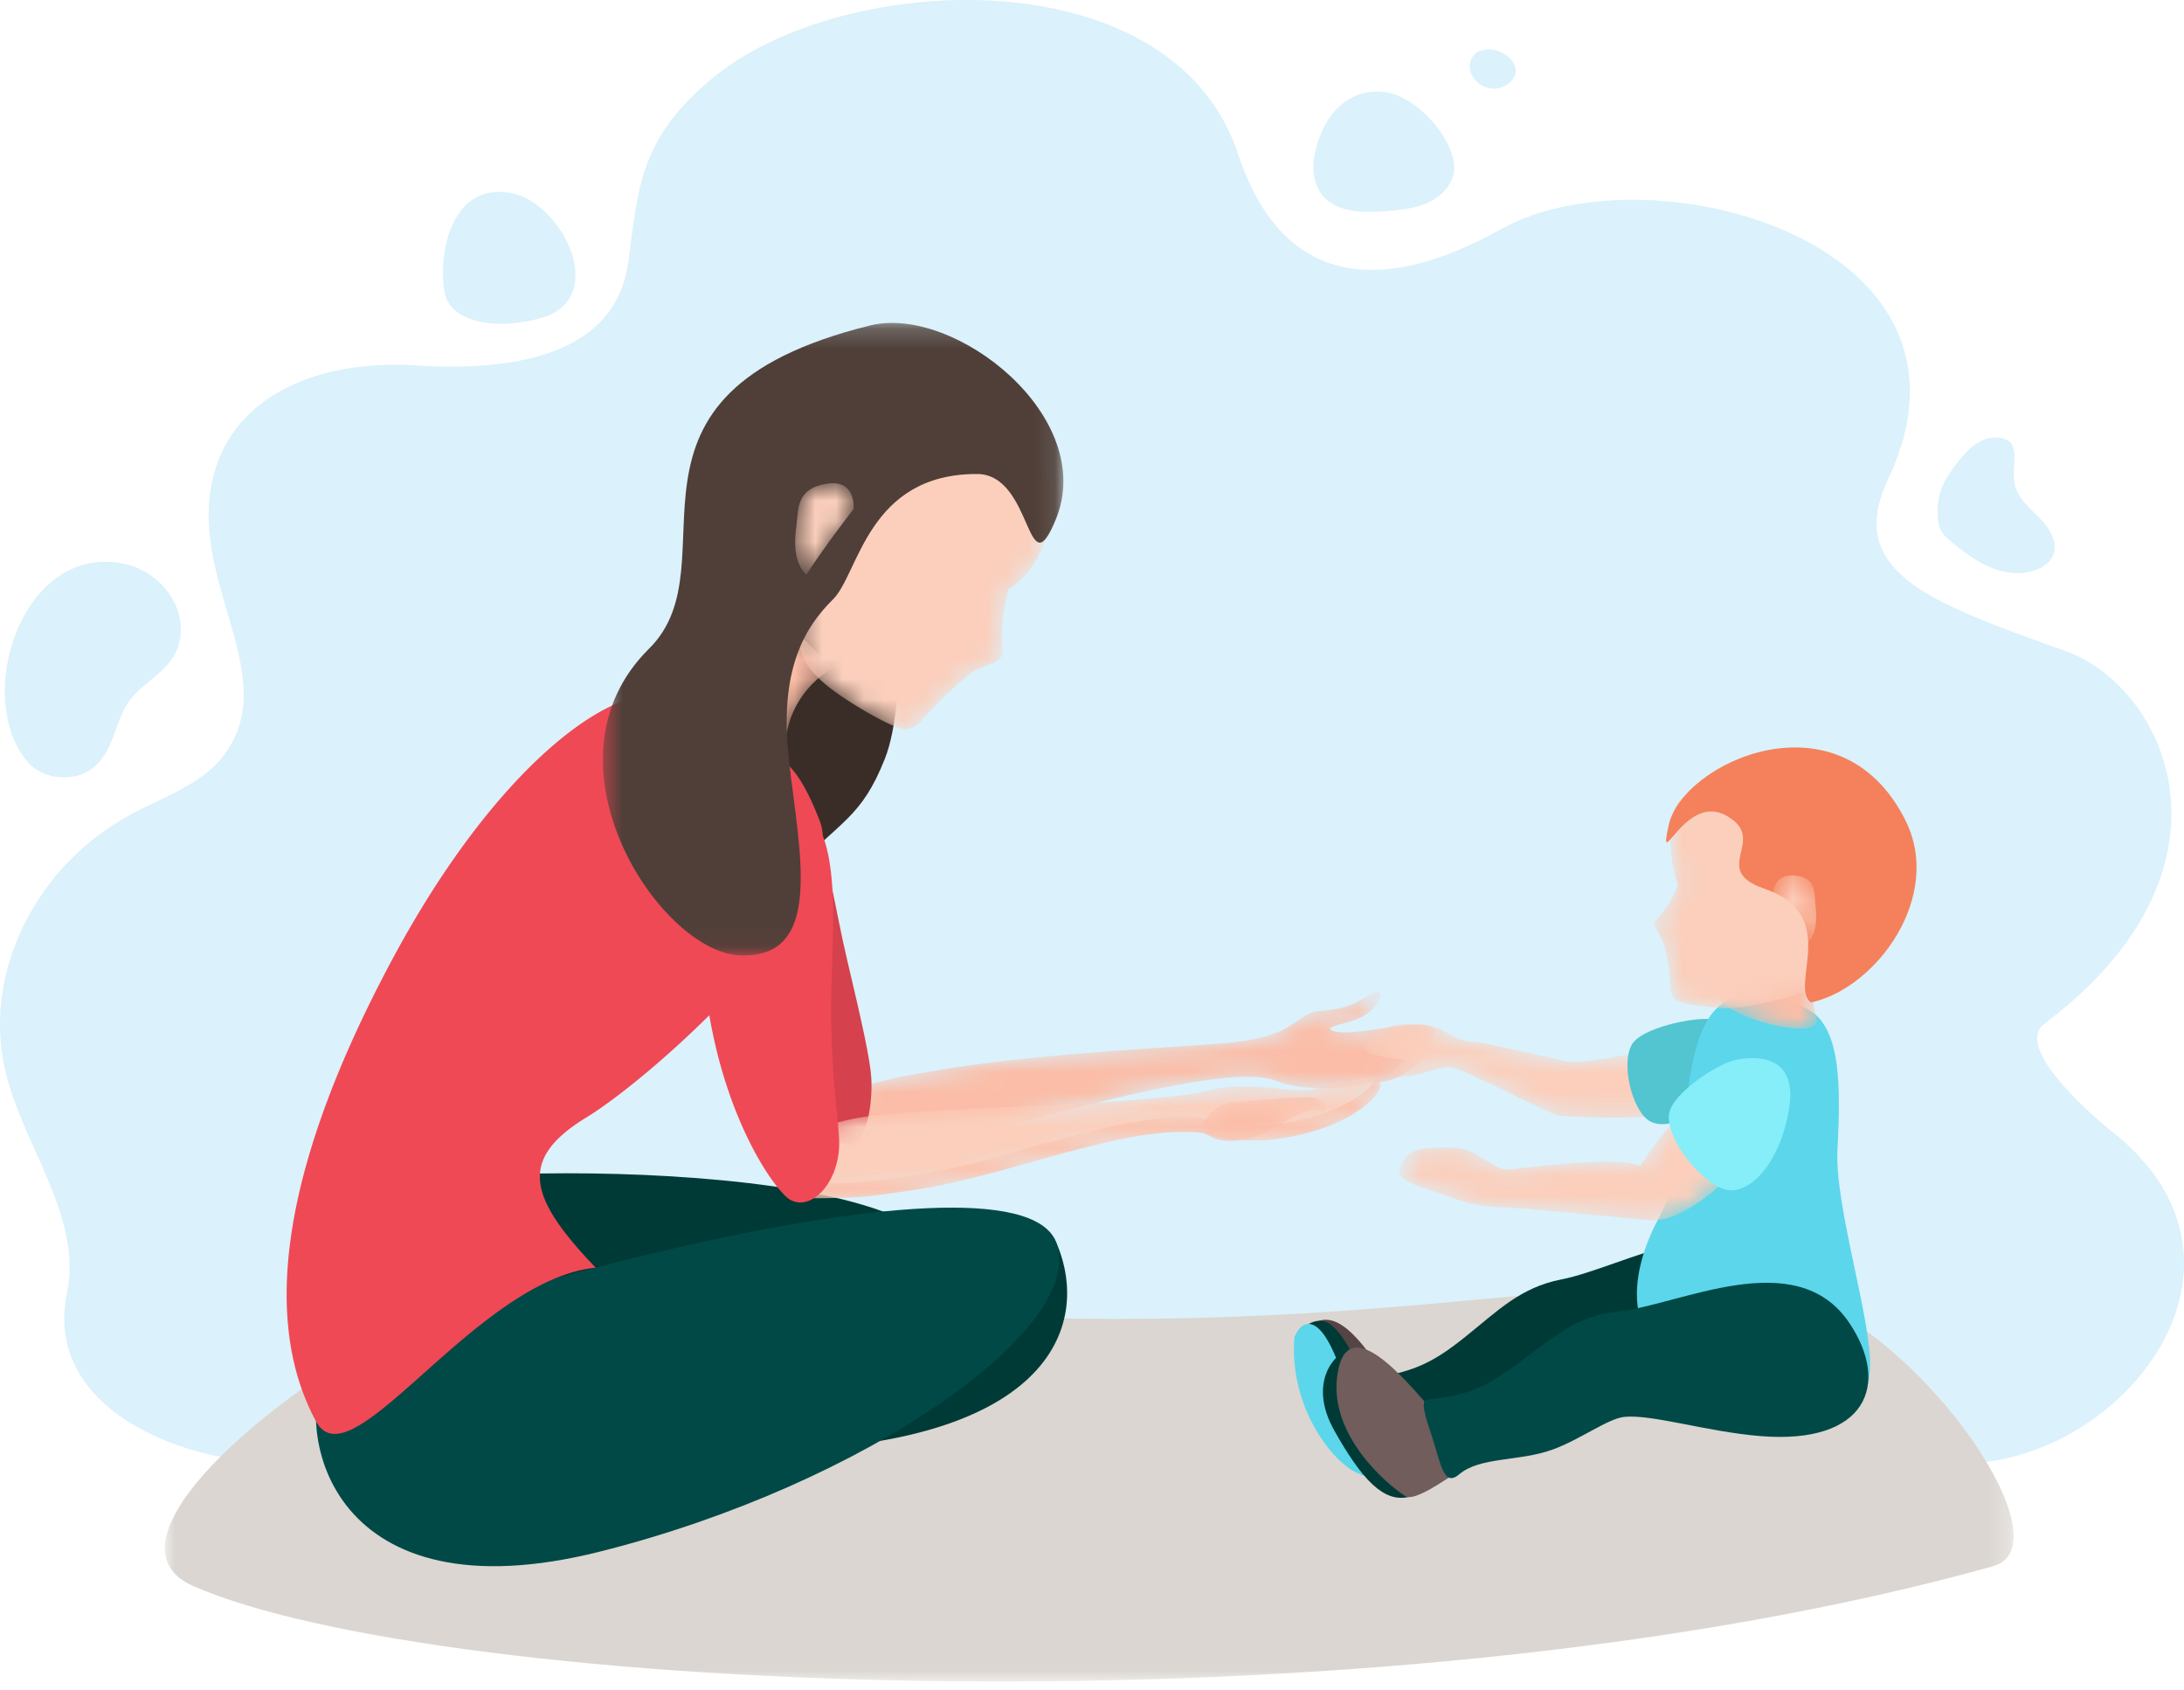 <svg xmlns="http://www.w3.org/2000/svg" xmlns:xlink="http://www.w3.org/1999/xlink" width="106" height="82" viewBox="0 0 106 82">
    <defs>
        <path id="a" d="M0 .474h89.731v19.57H.001z"/>
        <path id="c" d="M27.114.735c-.619.352-1.074.725-2.475.805-1.074.062-1.053 1.14-3.985 1.5-1.94.239-9.192.488-14.255 1.333-2.343.39-2.773.427-5.522 1.36-.793.27.417-.024-.195 1.026-.538.92-.549 2.228 3.068 1.733 3.497-.478 16.071-4.754 18.836-3.542.805.352 2.637.466 4.041.177.767-.157 2.705.003 3.582-2.318.313-.829-1.14-.62-2.582-.414-.968.14-1.931.279-2.354.105-.574-.237 1.057-.323 1.73-.872.678-.55.711-.992.412-.992a.647.647 0 0 0-.3.099"/>
        <linearGradient id="d" x1="-.001%" x2="100.001%" y1="50.003%" y2="50.003%">
            <stop offset="0%" stop-color="#FBBDA7"/>
            <stop offset="100%" stop-color="#FBBDA7"/>
        </linearGradient>
        <path id="f" d="M.875 6.377c-2.497 1.049 5.484 7.377 6.318 4.26.35-1.306 1.036-.81.878-1.125-.284-3.267 2.315-4.578 2.315-4.578S8.292 2.966 5.683.017C5.62 2.395 4.149 5 .875 6.377"/>
        <linearGradient id="g" x1="-.001%" x2="100.004%" y1="50%" y2="50%">
            <stop offset="0%" stop-color="#FBBDA7"/>
            <stop offset="100%" stop-color="#FBBDA7"/>
        </linearGradient>
        <path id="i" d="M28.387.097c-.776.037-2.37.57-3.104.604-.42.02-.911-.032-1.456-.085-1.042-.1-2.285-.2-3.625.2-3.975.71-13.614.698-16.605 1.23C.005 2.686-.416 4.427.357 5.09c.878.757-.36.856.473.86 2.886.014 3.305-.083 5.65-.433 4.404-.658 10.019-3.146 13.74-2.746.246.026 2.166.888 5.465-.075 2.813-.82 3.994-2.6 2.769-2.6-.022 0-.044 0-.067.002"/>
        <linearGradient id="j" x1="0%" x2="100.001%" y1="50.002%" y2="50.002%">
            <stop offset="0%" stop-color="#FBCFBC"/>
            <stop offset="100%" stop-color="#FBCFBC"/>
        </linearGradient>
        <path id="l" d="M28.762.152c.648.31-.561 1.808-3.076 2.543-1.483.432-2.685.495-3.584.432-.701.103-1.242-.03-1.603-.283-.14-.04-.236-.07-.278-.075-3.722-.4-9.336 2.088-13.74 2.745-2.344.351-2.765.448-5.65.434-.834-.005.404-.103-.475-.86-.29-.248-.41-.65-.26-1.086a.917.917 0 0 0 .26.376c.879.757-.359.856.475.86 2.885.014 3.306-.083 5.65-.433 4.404-.658 10.018-3.146 13.74-2.746.042.004.137.034.277.075.362.254.903.385 1.604.283.899.063 2.101 0 3.584-.433"/>
        <linearGradient id="m" x1="-.001%" y1="50%" y2="50%">
            <stop offset="0%" stop-color="#FBBDA7"/>
            <stop offset="100%" stop-color="#FBBDA7"/>
        </linearGradient>
        <path id="o" d="M1.005 4.701C.359 5.81.73 6.484.965 7.596c.23 1.086.8 1.808.39 5.337-.027 1.325.206 2.096 2.026 3.364.756.527 2.662 1.665 3.178 1.637.793-.042.765-.785 3.128-2.682.607-.488 1.66-.47 1.58-1.18-.116-1.04.01-1.909.28-2.923 1.99-1.294 2.268-3.928 1.91-5.17C12.46 2.52 11.2 1.314 7.397.78A10.76 10.76 0 0 0 5.903.663c-2.552 0-3.32 1.324-4.898 4.038"/>
        <linearGradient id="p" x1=".002%" x2="99.999%" y1="49.999%" y2="49.999%">
            <stop offset="0%" stop-color="#FBCFBC"/>
            <stop offset="100%" stop-color="#FBCFBC"/>
        </linearGradient>
        <path id="r" d="M.549.226h22.349v30.69H.548z"/>
        <path id="t" d="M2.037.68C.567.927.69 1.906.59 2.68c-.085.659-.197 1.775.48 2.41.903-1.4 2.293-3.184 2.293-3.184S3.486.651 2.35.651c-.095 0-.2.01-.313.029"/>
        <linearGradient id="u" x1="-.004%" x2="99.991%" y1="50.004%" y2="50.004%">
            <stop offset="0%" stop-color="#FBCFBC"/>
            <stop offset="100%" stop-color="#FBCFBC"/>
        </linearGradient>
        <path id="w" d="M1.81.627C.564.738-.036 1.833.454 2.177c.653.46 1.877.548 3.622-.503.958-.576 1.343-.77 1.89-.63.55.14.363-.63-.515-.664a4.584 4.584 0 0 0-.197-.003c-.956 0-2.777.19-3.444.25"/>
        <linearGradient id="x" x1="-.004%" x2="100.003%" y1="49.997%" y2="49.997%">
            <stop offset="0%" stop-color="#FBBDA7"/>
            <stop offset="100%" stop-color="#FBBDA7"/>
        </linearGradient>
        <path id="z" d="M.184 1.084c-.503.586.898.677 1.923.846-.308.175-1.003.853-.544.841 1.161-.028 2.05-.556 2.72-.493.735.07 4.732 2.297 5.326 2.339 3.175.225 5.607.023 6.407-.325 1.407-.613.338-3.095-2.886-2.67-1.206.157-2.635.53-3.392.337-1.371-.352-1.772-.39-3.159-.71C5.366.966 5.205 1.064 4.944.991 4.312.814 3.738.24 2.83.185a7.62 7.62 0 0 0-.447-.014c-1.2 0-1.715.347-2.2.913"/>
        <linearGradient id="A" x1=".001%" y1="50.006%" y2="50.006%">
            <stop offset="0%" stop-color="#FBCFBC"/>
            <stop offset="100%" stop-color="#FBCFBC"/>
        </linearGradient>
        <path id="C" d="M14.197 2.33c-.857 1.032-1.573 1.958-2.065 2.741-.687-.385-2.922-.21-4.593-.037-1.025.107-1.838.214-1.955.192-.73-.139-1.37-.985-2.364-1.04C1.408 4.09.783 4.252.471 5.189c-.232.696 1.648 1.026 2.623 1.43.805.334 1.907.434 2.484.446.925.018 6.908.618 7.102.626 2.412.087 5.935-4.297 6.403-5.366.432-.988-.363-1.852-1.604-1.852-.95 0-2.162.508-3.282 1.857"/>
        <linearGradient id="D" x1="-.001%" x2="99.998%" y1="50.003%" y2="50.003%">
            <stop offset="0%" stop-color="#FBCFBC"/>
            <stop offset="100%" stop-color="#FBCFBC"/>
        </linearGradient>
        <path id="F" d="M1.474 1.255S.266 2.091.404 3.3c.141 1.207 5.434 2.553 4.922 1.198-.51-1.355.325-3.056 0-3.751C5.254.59 5.02.529 4.702.529c-1.104 0-3.228.726-3.228.726"/>
        <linearGradient id="G" x1=".011%" y1="49.998%" y2="49.998%">
            <stop offset="0%" stop-color="#FBBDA7"/>
            <stop offset="100%" stop-color="#FBBDA7"/>
        </linearGradient>
        <path id="I" d="M1.461 1.925c-.686.506-.697 2.729-.177 4.204-.265.638-.55 1.144-1.028 1.64-.326.338.231.752.353 1.251.473 1.942.16 2.318.558 2.659.258.221 1.71.392 2.319.42 1.46.07 4.895-.972 5.453-1.447.569-.485 2.099-2.777 2.207-3.616.311-2.406-.458-4.861-2.661-6.11C7.733.498 6.899.315 6.05.315c-1.639 0-3.331.682-4.59 1.609"/>
        <linearGradient id="J" x1=".001%" x2="99.998%" y1="49.997%" y2="49.997%">
            <stop offset="0%" stop-color="#FBCFBC"/>
            <stop offset="100%" stop-color="#FBCFBC"/>
        </linearGradient>
        <path id="L" d="M.545 1.366S1.56 2.621 2.215 3.62c.516-.546.448-1.395.394-1.894C2.546 1.137 2.652.373 1.555.31a1.356 1.356 0 0 0-.09-.002c-1.003 0-.92 1.06-.92 1.06"/>
        <linearGradient id="M" x1="-.006%" x2="100.012%" y1="50.003%" y2="50.003%">
            <stop offset="0%" stop-color="#FBCFBC"/>
            <stop offset="100%" stop-color="#FBCFBC"/>
        </linearGradient>
    </defs>
    <g fill="none" fill-rule="evenodd">
        <path fill="#DBF1FB" d="M4.535 37.24c-.897.733-2.416.611-3.173-.253-2.699-3.083-.314-10.717 4.713-9.619 1.886.412 3.303 2.484 2.452 4.29-.478 1.016-1.748 1.539-2.353 2.498-.625.991-.669 2.291-1.64 3.084m94.802-11.696c.29.397.5.905.329 1.36-.122.324-.422.564-.75.708-.686.3-1.502.229-2.202-.04-.7-.271-1.303-.722-1.882-1.184-.255-.204-.515-.42-.65-.71-.097-.207-.123-.44-.132-.667a3.425 3.425 0 0 1 .14-1.183c.162-.5.471-.943.796-1.364.485-.628 1.18-1.364 2.094-1.213.56.092.682.396.693.895.01.55-.125 1.082.092 1.617.287.704 1.026 1.173 1.472 1.781M73.113 4.127c-.251.163-.573.205-.869.14a1.154 1.154 0 0 1-.427-.19c-.858-.622-.524-1.784.566-1.674.88.09 1.726 1.08.73 1.724M70.575 8.24c-.044.689-.594 1.275-1.244 1.58-.65.303-1.388.375-2.11.428-1.04.075-2.233.066-2.94-.668-.487-.506-.613-1.255-.5-1.933.285-1.702 1.386-3.41 3.424-3.18 1.521.172 3.46 2.313 3.37 3.773M24.927 9.395c-2.668-.592-3.518 2.153-3.42 4.106.019.38.041.774.221 1.114.254.482.788.778 1.33.931.878.25 1.824.19 2.719.004.57-.118 1.155-.302 1.56-.704 1.636-1.623-.42-5.01-2.41-5.451m-11.14 61.604c-4.71.046-11.722-2.527-10.533-8.283.805-3.901-2.535-7.564-3.14-11.495-.697-4.528 1.852-9.328 6.208-11.685 1.551-.84 3.363-1.439 4.432-2.753 3.297-4.055-2.25-9.09-.127-14.506 1.22-3.11 4.822-4.841 9.61-4.544 4.917.305 9.631-.59 10.252-4.989.502-3.555.467-6.04 4.26-9.084 6.34-5.086 22.115-5.762 25.319 3.76.928 2.758 3.595 8.805 12.816 3.686 7.18-3.986 24.187.614 18.758 12.133-2.14 4.541 2.066 6.008 8.614 8.354 4.886 1.75 8.984 10.545-1.033 18.08-1.434 1.079 1.925 4.148 3.324 5.264 8.059 6.433.476 15.886-7.08 16.062 0 0-76.971-.046-81.68 0"/>
        <g transform="translate(8 61.545)">
            <mask id="b" fill="#fff">
                <use xlink:href="#a"/>
            </mask>
            <path fill="#DBD6D1" d="M88.734 14.45c-30.152 8.42-75.563 6.147-87.35.963-6.56-2.886 12.03-15.62 17.535-14.91 33.235 4.272 43.59.194 57.858.194 6.82 0 16.015 12.62 11.957 13.753" mask="url(#b)"/>
        </g>
        <g transform="translate(39.403 47.514)">
            <mask id="e" fill="#fff">
                <use xlink:href="#c"/>
            </mask>
            <path fill="url(#d)" d="M27.114.735c-.619.352-1.074.725-2.475.805-1.074.062-1.053 1.14-3.985 1.5-1.94.239-9.192.488-14.255 1.333-2.343.39-2.773.427-5.522 1.36-.793.27.417-.024-.195 1.026-.538.92-.549 2.228 3.068 1.733 3.497-.478 16.071-4.754 18.836-3.542.805.352 2.637.466 4.041.177.767-.157 2.705.003 3.582-2.318.313-.829-1.14-.62-2.582-.414-.968.14-1.931.279-2.354.105-.574-.237 1.057-.323 1.73-.872.678-.55.711-.992.412-.992a.647.647 0 0 0-.3.099" mask="url(#e)"/>
        </g>
        <path fill="#003A36" d="M18.125 57.91c-2.315 2.86-3.675 11.822 6.856 12.162 10.531.34 20.805-4.07 20.97-8.375.222-5.776-26.618-5.279-27.826-3.786"/>
        <path fill="#003A36" d="M36.237 64.952c-1.667 3.479-13.368 5.455 0 5.455 14.752 0 16.783-6.098 15.027-10.118-1.572-3.6-14.156 2.847-15.027 4.663"/>
        <path fill="#3A2D28" d="M36.88 40.88s-.787 3.932 1.56 1.424c2.349-2.508 3.35-2.579 4.504-5.48 1.155-2.902.718-10.161-.09-11.353-.807-1.192-6.617 4.206-6.617 4.206l.642 11.203z"/>
        <path fill="#D5414C" d="M34.543 37.33c5.067-2.18 5.413 4.356 6.557 9.177.763 3.218 1.13 4.907 1.187 5.779.09 1.36-.298 3.878-1.475 3.17-1.178-.71-3.68-3.097-5.568-7.747-1.415-3.485-5.536-8.3-.701-10.38"/>
        <g transform="translate(30.049 27.47)">
            <mask id="h" fill="#fff">
                <use xlink:href="#f"/>
            </mask>
            <path fill="url(#g)" d="M.875 6.377c-2.497 1.049 5.484 7.377 6.318 4.26.35-1.306 1.036-.81.878-1.125-.284-3.267 2.315-4.578 2.315-4.578S8.292 2.966 5.683.017C5.62 2.395 4.149 5 .875 6.377" mask="url(#h)"/>
        </g>
        <path fill="#004947" d="M15.84 66.167c-1.669 3.479.29 12.378 13.255 9.125 12.966-3.254 23.703-10.893 22.17-15.004-2.06-5.513-34.555 4.063-35.426 5.88"/>
        <g transform="translate(38.067 52.19)">
            <mask id="k" fill="#fff">
                <use xlink:href="#i"/>
            </mask>
            <path fill="url(#j)" d="M28.387.097c-.776.037-2.37.57-3.104.604-.42.02-.911-.032-1.456-.085-1.042-.1-2.285-.2-3.625.2-3.975.71-13.614.698-16.605 1.23C.005 2.686-.416 4.427.357 5.09c.878.757-.36.856.473.86 2.886.014 3.305-.083 5.65-.433 4.404-.658 10.019-3.146 13.74-2.746.246.026 2.166.888 5.465-.075 2.813-.82 3.994-2.6 2.769-2.6-.022 0-.044 0-.067.002" mask="url(#k)"/>
        </g>
        <g transform="translate(38.067 52.19)">
            <mask id="n" fill="#fff">
                <use xlink:href="#l"/>
            </mask>
            <path fill="url(#m)" d="M28.762.152c-.398.584-1.471 1.364-3.076 1.832-1.483.433-2.685.496-3.584.433-.701.102-1.242-.029-1.603-.283-.14-.04-.236-.07-.278-.075-3.722-.4-9.336 2.088-13.74 2.746-2.344.35-2.765.447-5.65.433-.834-.004.404-.103-.475-.86a.917.917 0 0 1-.26-.376c-.15.437-.03.838.26 1.087.879.756-.359.854.475.859 2.885.014 3.306-.083 5.65-.434 4.404-.657 10.018-3.145 13.74-2.745.042.004.137.035.277.075.362.254.903.386 1.604.283.899.063 2.101 0 3.584-.432C28.2 1.96 29.41.462 28.762.152" mask="url(#n)"/>
        </g>
        <path fill="#EF4955" d="M39.934 40.547a2.327 2.327 0 0 0-.149-.717c-1.485-3.807-2.32-3.157-6.87-5.85-2.461-1.456-8.587 2.63-13.972 12.752-5.385 10.12-6.207 17.428-3.604 22.238 1.694 3.13 7.71-6.859 13.57-7.461-3.236-3.388-3.793-5.245-.45-7.288 1.359-.83 3.731-2.736 5.968-4.961.81 4.74 2.732 7.838 3.693 8.774.984.959 2.565-.411 2.61-2.493.02-.873-.382-3.16-.39-6.467-.006-2.938.396-6.397-.406-8.527"/>
        <g transform="translate(37.399 17.447)">
            <mask id="q" fill="#fff">
                <use xlink:href="#o"/>
            </mask>
            <path fill="url(#p)" d="M1.005 4.701C.359 5.81.73 6.484.965 7.596c.23 1.086.8 1.808.39 5.337-.027 1.325.206 2.096 2.026 3.364.756.527 2.662 1.665 3.178 1.637.793-.042.765-.785 3.128-2.682.607-.488 1.66-.47 1.58-1.18-.116-1.04.01-1.909.28-2.923 1.99-1.294 2.268-3.928 1.91-5.17C12.46 2.52 11.2 1.314 7.397.78A10.76 10.76 0 0 0 5.903.663c-2.552 0-3.32 1.324-4.898 4.038" mask="url(#q)"/>
        </g>
        <g transform="translate(28.713 15.443)">
            <mask id="s" fill="#fff">
                <use xlink:href="#r"/>
            </mask>
            <path fill="#4F3F38" d="M22.523 9.779c2.068-4.99-4.913-10.437-8.99-9.433C-.064 3.694 7.022 11.848 2.79 16.03c-5.566 5.501.508 14.724 4.407 14.883 4.11.168 2.892-4.97 2.384-9.433-.508-4.465.788-6.51 2.14-7.846 1.245-1.23 1.674-6.088 6.989-6.078 2.72.004 2.389 5.659 3.812 2.223" mask="url(#s)"/>
        </g>
        <g transform="translate(38.067 22.792)">
            <mask id="v" fill="#fff">
                <use xlink:href="#t"/>
            </mask>
            <path fill="url(#u)" d="M2.037.68C.567.927.69 1.906.59 2.68c-.085.659-.197 1.775.48 2.41.903-1.4 2.293-3.184 2.293-3.184S3.486.651 2.35.651c-.095 0-.2.01-.313.029" mask="url(#v)"/>
        </g>
        <g transform="translate(58.111 52.859)">
            <mask id="y" fill="#fff">
                <use xlink:href="#w"/>
            </mask>
            <path fill="url(#x)" d="M1.81.627C.564.738-.036 1.833.454 2.177c.653.46 1.877.548 3.622-.503.958-.576 1.343-.77 1.89-.63.55.14.363-.63-.515-.664a4.584 4.584 0 0 0-.197-.003c-.956 0-2.777.19-3.444.25" mask="url(#y)"/>
        </g>
        <path fill="#003A36" d="M87.034 61.357c-2.868-3.131-8.295.147-11.257.724-1.986.387-3.067 1.51-4.693 2.811-1.56 1.25-2.428 1.604-4.16 1.942-.367.072-.004.828.295 1.45.582 1.212.787 2.263 1.505 1.604.952-.872 2.846-.854 4.422-1.546 1.312-.576 2.567-1.626 3.372-1.781 1.332-.258 4.014.21 6.614.121 5.197-.175 6.114-2.913 3.902-5.325"/>
        <g transform="translate(66.129 49.518)">
            <mask id="B" fill="#fff">
                <use xlink:href="#z"/>
            </mask>
            <path fill="url(#A)" d="M.184 1.084c-.503.586.898.677 1.923.846-.308.175-1.003.853-.544.841 1.161-.028 2.05-.556 2.72-.493.735.07 4.732 2.297 5.326 2.339 3.175.225 5.607.023 6.407-.325 1.407-.613.338-3.095-2.886-2.67-1.206.157-2.635.53-3.392.337-1.371-.352-1.772-.39-3.159-.71C5.366.966 5.205 1.064 4.944.991 4.312.814 3.738.24 2.83.185a7.62 7.62 0 0 0-.447-.014c-1.2 0-1.715.347-2.2.913" mask="url(#B)"/>
        </g>
        <path fill="#52C5D1" d="M82.985 49.45c.814.081 2.724.59 1.25 2.597-1.474 2.006-3.28 2.885-4.177 2.345-.853-.514-1.405-2.815-.843-3.729.49-.796 2.927-1.297 3.77-1.213"/>
        <path fill="#5CD6EA" d="M89.18 55.822c-.136 2.732 1.682 8.288 1.58 10.553-.13 2.905-2.495 4.009-9.72-.524-2.219-1.392-1.83-4.273-.593-6.637 1.742-3.328 1.068-4.983 1.764-7.932.566-2.395 1.688-3.938 5.354-2.395 1.818.765 1.773 3.774 1.615 6.935"/>
        <g transform="translate(67.465 51.523)">
            <mask id="E" fill="#fff">
                <use xlink:href="#C"/>
            </mask>
            <path fill="url(#D)" d="M14.197 2.33c-.857 1.032-1.573 1.958-2.065 2.741-.687-.385-2.922-.21-4.593-.037-1.025.107-1.838.214-1.955.192-.73-.139-1.37-.985-2.364-1.04C1.408 4.09.783 4.252.471 5.189c-.232.696 1.648 1.026 2.623 1.43.805.334 1.907.434 2.484.446.925.018 6.908.618 7.102.626 2.412.087 5.935-4.297 6.403-5.366.432-.988-.363-1.852-1.604-1.852-.95 0-2.162.508-3.282 1.857" mask="url(#E)"/>
        </g>
        <g>
            <path fill="#85EEF9" d="M84.182 51.444c.94-.22 3.08-.335 2.656 2.322-.425 2.658-1.889 4.162-2.987 3.975-1.182-.202-2.985-2.411-2.847-3.672.107-.976 2.29-2.418 3.178-2.625"/>
            <path fill="#554443" d="M67.54 67.106c-.985-1.085-2.873-4.88-4.516-2.03-.45.78 1.812 5.864 2.935 6.19 1.279.371 2.116-.814 2.44-1.006 1.438-.849-.277-2.512-.86-3.154"/>
            <path fill="#003A36" d="M62.834 64.89s.588-.892 1.334-.797c1.618.202 3.416 6.717 2.892 7.13-.577.452-1.01.313-1.01.313l-3.216-6.646z"/>
            <path fill="#5CD6EA" d="M62.812 65c.022-.374.838-1.812 1.925.633 1.087 2.444 2.463 5.822 1.542 5.926-.921.105-3.69-2.671-3.467-6.558"/>
            <path fill="#003A36" d="M65.452 65.508c-.588.093-2.034 1.522-.688 3.913 1.345 2.391 2.394 3.484 3.593 3.217.509-.114.42-.08.708-.431.761-.925-3.613-6.7-3.613-6.7"/>
            <path fill="#705D5C" d="M69.338 68.227c-.986-1.086-4.076-4.941-4.451-1.327-.286 2.751 2.315 5.045 3.322 5.697.433.28 1.967-.825 2.29-1.017 1.439-.849-.58-2.711-1.161-3.353"/>
            <path fill="#004947" d="M89.751 64.183c-2.598-3.852-8.271-.832-11.267-.542-2.01.195-3.178 1.322-4.904 2.585-1.657 1.212-2.55 1.505-4.301 1.674-.372.037-.072.927.174 1.66.479 1.428.596 2.63 1.365 1.978 1.02-.862 2.904-.615 4.53-1.2 1.354-.488 2.69-1.513 3.504-1.59 1.347-.127 3.979.717 6.575.932 5.189.428 6.326-2.528 4.324-5.497"/>
        </g>
        <g transform="translate(82.833 44.841)">
            <mask id="H" fill="#fff">
                <use xlink:href="#F"/>
            </mask>
            <path fill="url(#G)" d="M1.474 1.255S.266 2.091.404 3.3c.141 1.207 5.434 2.553 4.922 1.198-.51-1.355.325-3.056 0-3.751C5.254.59 5.02.529 4.702.529c-1.104 0-3.228.726-3.228.726" mask="url(#H)"/>
        </g>
        <g transform="translate(80.16 36.823)">
            <mask id="K" fill="#fff">
                <use xlink:href="#I"/>
            </mask>
            <path fill="url(#J)" d="M1.461 1.925c-.686.506-.697 2.729-.177 4.204-.265.638-.55 1.144-1.028 1.64-.326.338.231.752.353 1.251.473 1.942.16 2.318.558 2.659.258.221 1.71.392 2.319.42 1.46.07 4.895-.972 5.453-1.447.569-.485 2.099-2.777 2.207-3.616.311-2.406-.458-4.861-2.661-6.11C7.733.498 6.899.315 6.05.315c-1.639 0-3.331.682-4.59 1.609" mask="url(#K)"/>
        </g>
        <path fill="#F4815B" d="M87.888 48.642c-1.067-.828 1.475-4.247-2.257-5.523-2.697-.922.227-2.36-1.82-3.532-2.047-1.173-3.375 2.98-2.82.446.665-3.043 8.297-6.561 11.48-.248 1.878 3.724-1.425 8.189-4.583 8.857"/>
        <g transform="translate(85.505 42.168)">
            <mask id="N" fill="#fff">
                <use xlink:href="#L"/>
            </mask>
            <path fill="url(#M)" d="M.545 1.366S1.56 2.621 2.215 3.62c.516-.546.448-1.395.394-1.894C2.546 1.137 2.652.373 1.555.31a1.356 1.356 0 0 0-.09-.002c-1.003 0-.92 1.06-.92 1.06" mask="url(#N)"/>
        </g>
    </g>
</svg>
